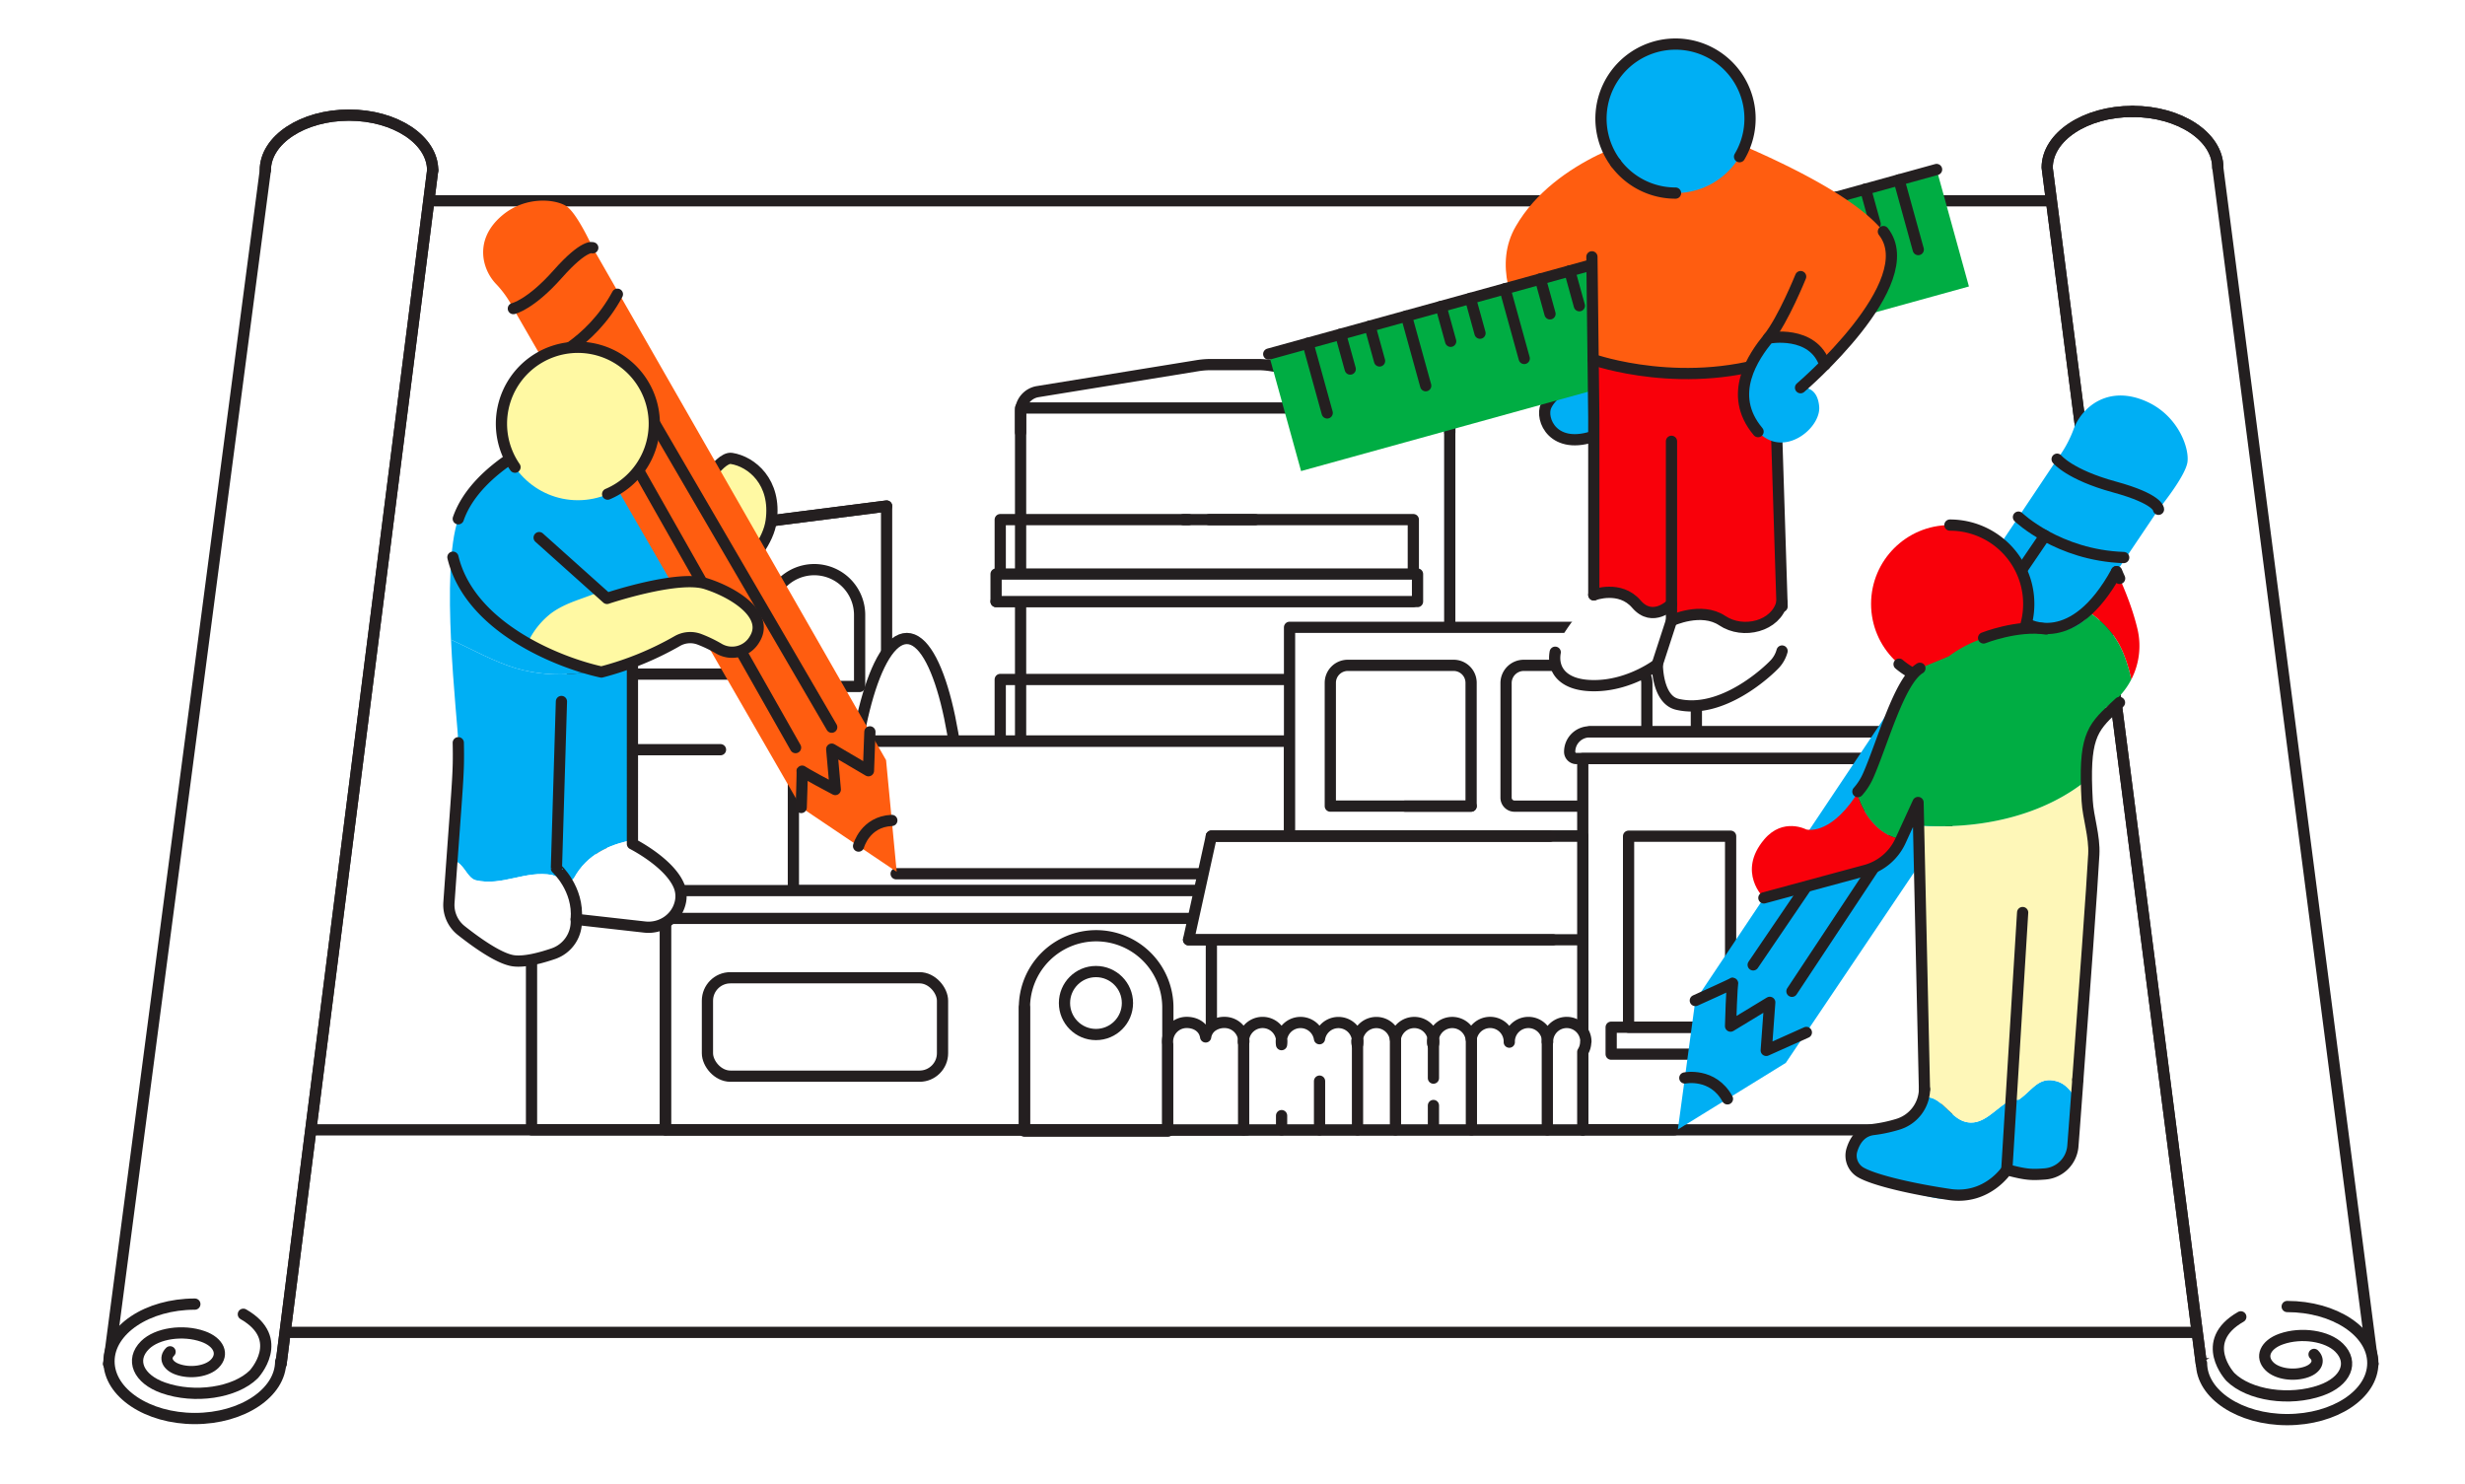 <svg id="Layer_1" data-name="Layer 1" xmlns="http://www.w3.org/2000/svg" xmlns:xlink="http://www.w3.org/1999/xlink" viewBox="0 0 1920.74 1156.48"><defs><style>.cls-1,.cls-4{fill:none;}.cls-2{fill:#fef7b8;}.cls-3,.cls-6,.cls-7{fill:#fff;}.cls-3{stroke:#231f20;stroke-width:8.75px;}.cls-10,.cls-15,.cls-18,.cls-3,.cls-4,.cls-5,.cls-6,.cls-8,.cls-9{stroke-linecap:round;stroke-linejoin:round;}.cls-10,.cls-15,.cls-18,.cls-4,.cls-5,.cls-6,.cls-8,.cls-9{stroke:#241f20;stroke-width:8.75px;}.cls-5{fill:#fffaa4;}.cls-13,.cls-8{fill:#00ad43;}.cls-16,.cls-9{fill:#00b0f5;}.cls-10,.cls-11{fill:#00aff4;}.cls-12{fill:#ff5d10;}.cls-14,.cls-15{fill:#f9000a;}.cls-17{fill:url(#New_Pattern_Swatch_1);}.cls-18,.cls-19{fill:#fff9a3;}</style><pattern id="New_Pattern_Swatch_1" data-name="New Pattern Swatch 1" width="144" height="144" patternTransform="translate(-2455.69 -465.74) rotate(10.8) scale(0.88)" patternUnits="userSpaceOnUse" viewBox="0 0 144 144"><rect class="cls-1" width="144" height="144"/><rect class="cls-2" width="144" height="144"/></pattern></defs><polygon class="cls-3" points="1818.92 1038.13 124.4 1038.13 244.5 156.47 1698.82 156.47 1818.92 1038.13"/><rect class="cls-3" x="795.25" y="317.91" width="334.4" height="376.01"/><polyline class="cls-4" points="776.15 468.71 1101.16 468.71 1101.16 447.28"/><polygon class="cls-4" points="690.84 877.48 468.52 877.48 468.52 422.71 690.84 394.29 690.84 877.48"/><line class="cls-5" x1="468.52" y1="422.71" x2="690.84" y2="394.29"/><path class="cls-4" d="M795.25,336.82v-16a15.89,15.89,0,0,1,13.33-15.68L933,284.93a66.61,66.61,0,0,1,10.65-.86h36.25a66.36,66.36,0,0,1,10.53.84l125.91,20.26a15.87,15.87,0,0,1,13.36,15.68v16"/><line class="cls-6" x1="978.02" y1="404.87" x2="942.27" y2="404.87"/><line class="cls-6" x1="445.98" y1="584.14" x2="561.42" y2="584.14"/><line class="cls-6" x1="445.98" y1="525.21" x2="578.82" y2="525.21"/><path class="cls-3" d="M634.48,443.84h0a35.34,35.34,0,0,1,35.34,35.34v55.69a0,0,0,0,1,0,0H599.13a0,0,0,0,1,0,0V479.18A35.34,35.34,0,0,1,634.48,443.84Z"/><polygon class="cls-3" points="414.17 880.33 912.14 880.33 912.14 723.79 414.17 730.58 414.17 880.33"/><path class="cls-7" d="M613,751.86H798.83V712.79H422.3c-9,11-16.22,18.27-16.22,27.22"/><rect class="cls-4" x="779.39" y="529.42" width="307.54" height="59.54"/><path class="cls-3" d="M749.35,657.59c0,80.92-17.93,133-42.73,133s-44.9-52-44.9-133,20.11-160.1,44.9-160.1S749.35,576.66,749.35,657.59Z"/><rect class="cls-3" x="618.21" y="577.41" width="386.6" height="116.51"/><line class="cls-4" x1="698.28" y1="680.79" x2="1008.03" y2="680.79"/><line class="cls-6" x1="618.21" y1="577.41" x2="1004.82" y2="577.41"/><rect class="cls-3" x="518.5" y="693.92" width="453.19" height="186.41"/><rect class="cls-4" x="551.24" y="761.84" width="183.18" height="76.68" rx="17.89"/><path class="cls-4" d="M854.15,729.1h0A55.9,55.9,0,0,1,910,785v96.36a0,0,0,0,1,0,0H798.25a0,0,0,0,1,0,0V785A55.9,55.9,0,0,1,854.15,729.1Z"/><rect class="cls-3" x="1004.82" y="488.79" width="317" height="162.76"/><path class="cls-3" d="M1187.35,518.42h82.07a13.82,13.82,0,0,1,13.82,13.82v95.88a0,0,0,0,1,0,0H1180.11a6.58,6.58,0,0,1-6.58-6.58V532.24A13.82,13.82,0,0,1,1187.35,518.42Z"/><path class="cls-3" d="M1050.21,518.42h82.48A13.61,13.61,0,0,1,1146.29,532v96.09a0,0,0,0,1,0,0h-109.7a0,0,0,0,1,0,0V532A13.61,13.61,0,0,1,1050.21,518.42Z"/><rect class="cls-3" x="1233.3" y="584.14" width="283.71" height="296.19"/><rect class="cls-4" x="1268.99" y="651.55" width="79.52" height="148.82"/><rect class="cls-4" x="1255.43" y="800.37" width="93.08" height="20.99"/><path class="cls-4" d="M1460.27,584.14h28.37a0,0,0,0,1,0,0v19.18a14.19,14.19,0,0,1-14.19,14.19h0a14.19,14.19,0,0,1-14.19-14.19V584.14A0,0,0,0,1,1460.27,584.14Z"/><path class="cls-4" d="M1488.64,584.14H1517a0,0,0,0,1,0,0v19.18a14.19,14.19,0,0,1-14.19,14.19h0a14.19,14.19,0,0,1-14.19-14.19V584.14A0,0,0,0,1,1488.64,584.14Z"/><path class="cls-3" d="M1238.63,570.22h276.31a15.54,15.54,0,0,1,15.54,15.54v0a5.26,5.26,0,0,1-5.26,5.26H1228.35a5.26,5.26,0,0,1-5.26-5.26v0a15.54,15.54,0,0,1,15.54-15.54Z"/><line class="cls-8" x1="1238.63" y1="570.22" x2="1514.94" y2="570.22"/><line class="cls-4" x1="1304.78" y1="880.33" x2="226.38" y2="880.33"/><polyline class="cls-4" points="971.69 693.92 971.69 715.59 518.5 715.59 518.5 693.92"/><polyline class="cls-3" points="943.91 799.08 943.91 651.55 1233.3 651.55 1233.3 880.33"/><polygon class="cls-3" points="1233.3 651.55 943.91 651.55 926.13 732.24 1233.3 732.24 1233.3 651.55"/><line class="cls-9" x1="926.13" y1="732.24" x2="1210.03" y2="732.24"/><line class="cls-4" x1="943.91" y1="651.55" x2="1207.77" y2="651.55"/><path class="cls-6" d="M939.61,810.87c0,.25,0,.51,0,.77a15.86,15.86,0,0,1-.17,2.3,14.57,14.57,0,0,1-.18-2.3c0-.26,0-.52,0-.77Z"/><path class="cls-6" d="M998.67,810.87c0,.25,0,.51,0,.77a15.86,15.86,0,0,1-.17,2.3,14.57,14.57,0,0,1-.18-2.3c0-.26,0-.52,0-.77Z"/><path class="cls-6" d="M1116.83,811.64a14.57,14.57,0,0,1-.18,2.3,14.57,14.57,0,0,1-.18-2.3c0-.26,0-.52,0-.77h.32C1116.82,811.12,1116.83,811.38,1116.83,811.64Z"/><path class="cls-6" d="M939.63,811.64a15.86,15.86,0,0,1-.17,2.3,14.57,14.57,0,0,1-.18-2.3c0-.26,0-.52,0-.77a15.13,15.13,0,0,1,.16-1.54,15.16,15.16,0,0,1,.15,1.54C939.63,811.12,939.63,811.38,939.63,811.64Z"/><path class="cls-6" d="M969.16,811.64c0,.78-.35.78-.35,0,0-.26,0-.52,0-.77a15.13,15.13,0,0,1,.16-1.54,15.16,15.16,0,0,1,.15,1.54C969.16,811.12,969.16,811.38,969.16,811.64Z"/><path class="cls-6" d="M969.14,810.87c0,.25,0,.51,0,.77,0,.78-.35.78-.35,0,0-.26,0-.52,0-.77a15.13,15.13,0,0,1,.16-1.54A15.16,15.16,0,0,1,969.14,810.87Z"/><path class="cls-6" d="M998.69,811.64a15.86,15.86,0,0,1-.17,2.3,14.57,14.57,0,0,1-.18-2.3c0-.26,0-.52,0-.77a15.13,15.13,0,0,1,.16-1.54,15.16,15.16,0,0,1,.15,1.54C998.69,811.12,998.69,811.38,998.69,811.64Z"/><path class="cls-6" d="M998.69,811.64a15.86,15.86,0,0,1-.17,2.3,14.57,14.57,0,0,1-.18-2.3c0-.26,0-.52,0-.77a15.13,15.13,0,0,1,.16-1.54,15.16,15.16,0,0,1,.15,1.54C998.69,811.12,998.69,811.38,998.69,811.64Z"/><path class="cls-10" d="M1057.76,811.64a15,15,0,0,1-.18,2.33,15,15,0,0,1-.18-2.33c0-.26,0-.51,0-.77,0-.53.08-1,.16-1.56.08.51.13,1,.16,1.56C1057.75,811.13,1057.76,811.38,1057.76,811.64Z"/><path class="cls-10" d="M1057.76,811.64a15,15,0,0,1-.18,2.33,15,15,0,0,1-.18-2.33c0-.26,0-.51,0-.77,0-.53.08-1,.16-1.56.08.51.13,1,.16,1.56C1057.75,811.13,1057.76,811.38,1057.76,811.64Z"/><path class="cls-10" d="M1175.88,811.64c0,.13,0,.26,0,.39,0-.13,0-.26,0-.39s0-.25,0-.38C1175.88,811.39,1175.88,811.51,1175.88,811.64Z"/><path class="cls-10" d="M1175.88,810.87c0,.13,0,.26,0,.39,0-.13,0-.26,0-.39Z"/><path class="cls-10" d="M1205.73,811.26c0,.13,0,.25,0,.38s0,.26,0,.39c0-.13,0-.26,0-.39S1205.72,811.39,1205.73,811.26Z"/><path class="cls-10" d="M1205.74,810.87c0,.13,0,.26,0,.39,0-.13,0-.26,0-.39Z"/><path class="cls-10" d="M1175.88,811.64c0,.13,0,.26,0,.39,0-.13,0-.26,0-.39s0-.25,0-.38C1175.88,811.39,1175.88,811.51,1175.88,811.64Z"/><path class="cls-10" d="M1175.88,811.64c0,.13,0,.26,0,.39,0-.13,0-.26,0-.39s0-.25,0-.38C1175.88,811.39,1175.88,811.51,1175.88,811.64Z"/><path class="cls-10" d="M1205.74,811.64c0,.13,0,.26,0,.39,0-.13,0-.26,0-.39s0-.25,0-.38C1205.74,811.39,1205.74,811.51,1205.74,811.64Z"/><path class="cls-3" d="M1235.6,811.64a14.82,14.82,0,0,1-2.3,8v60.74H909.88V813.65a14.92,14.92,0,0,1,14.81-17c7.47,0,13.65,4.12,14.76,11.28a12.51,12.51,0,0,1,5-8.33,16.47,16.47,0,0,1,9.77-2.95A14.94,14.94,0,0,1,969,809.33c-.07.5-.12,1-.15,1.54,0,.25,0,.51,0,.77,0,.79.35.79.35,0,0-.26,0-.52,0-.77a15.13,15.13,0,0,0-.16-1.54,14.94,14.94,0,0,1,29.53,0c-.07.5-.12,1-.15,1.54,0,.25,0,.51,0,.77a15.76,15.76,0,0,0,.17,2.3,14.47,14.47,0,0,0,.18-2.3c0-.26,0-.52,0-.77a15.13,15.13,0,0,0-.16-1.54,14.95,14.95,0,0,1,29.54,0,14.95,14.95,0,0,1,29.53,0c-.08.51-.13,1-.16,1.56,0,.26,0,.51,0,.77a15,15,0,0,0,.18,2.33,15,15,0,0,0,.18-2.33c0-.26,0-.51,0-.77,0-.53-.08-1-.16-1.56a14.95,14.95,0,0,1,29.53,0,14.95,14.95,0,0,1,29.54,0,15.13,15.13,0,0,0-.16,1.54c0,.25,0,.51,0,.77a14.47,14.47,0,0,0,.18,2.3,15.76,15.76,0,0,0,.17-2.3c0-.26,0-.52,0-.77a15.16,15.16,0,0,0-.15-1.54,14.94,14.94,0,0,1,29.52,0,14.94,14.94,0,0,1,29.69,1.51c0,.13,0,.26,0,.39s0,.25,0,.38,0,.26,0,.39c0-.13,0-.26,0-.39s0-.25,0-.38,0-.26,0-.39a14.94,14.94,0,0,1,29.84,0c0,.13,0,.26,0,.39s0,.25,0,.38,0,.26,0,.39c0-.13,0-.26,0-.39s0-.25,0-.38,0-.26,0-.39a14.94,14.94,0,0,1,29.86.77Z"/><path class="cls-10" d="M1205.74,811.64c0,.13,0,.26,0,.39,0-.13,0-.26,0-.39s0-.25,0-.38C1205.74,811.39,1205.74,811.51,1205.74,811.64Z"/><path class="cls-6" d="M1116.83,811.64a14.57,14.57,0,0,1-.18,2.3,14.57,14.57,0,0,1-.18-2.3c0-.26,0-.52,0-.77,0-.53.09-1,.16-1.54.07.5.13,1,.16,1.54C1116.82,811.12,1116.83,811.38,1116.83,811.64Z"/><path class="cls-10" d="M1057.76,811.64a15,15,0,0,1-.18,2.33,15,15,0,0,1-.18-2.33c0-.26,0-.51,0-.77h.32C1057.75,811.13,1057.76,811.38,1057.76,811.64Z"/><line class="cls-6" x1="969.04" y1="809.33" x2="969.04" y2="880.34"/><line class="cls-6" x1="998.62" y1="869.26" x2="998.62" y2="880.34"/><line class="cls-6" x1="1028.2" y1="842.38" x2="1028.2" y2="880.34"/><line class="cls-6" x1="1057.78" y1="809.33" x2="1057.78" y2="880.34"/><line class="cls-6" x1="1087.36" y1="809.33" x2="1087.36" y2="880.34"/><line class="cls-6" x1="1116.94" y1="809.33" x2="1116.94" y2="840.04"/><line class="cls-6" x1="1116.94" y1="861.36" x2="1116.94" y2="879.23"/><line class="cls-6" x1="1146.52" y1="809.33" x2="1146.52" y2="880.33"/><line class="cls-6" x1="1205.68" y1="809.33" x2="1205.68" y2="880.34"/><path class="cls-6" d="M1116.83,811.64a14.57,14.57,0,0,1-.18,2.3,14.57,14.57,0,0,1-.18-2.3c0-.26,0-.52,0-.77,0-.53.09-1,.16-1.54.07.5.13,1,.16,1.54C1116.82,811.12,1116.83,811.38,1116.83,811.64Z"/><circle class="cls-3" cx="853.98" cy="781.54" r="24.53"/><polyline class="cls-4" points="922.26 404.87 1101.27 404.87 1101.27 448.79 988.47 448.79"/><polyline class="cls-4" points="820.44 448.79 779.39 448.79 779.39 404.87 926.13 404.87"/><line class="cls-4" x1="1146.29" y1="628.12" x2="1094.85" y2="628.12"/><line class="cls-4" x1="1233.3" y1="591.03" x2="1517.01" y2="591.03"/><line class="cls-4" x1="798.25" y1="880" x2="798.25" y2="785"/><line class="cls-4" x1="883.02" y1="449.23" x2="902.65" y2="449.23"/><rect class="cls-3" x="776.15" y="447.28" width="328.4" height="21.43"/><line class="cls-8" x1="1517.01" y1="666.21" x2="1517.01" y2="880.33"/><path class="cls-11" d="M1185.42,270.24a220.5,220.5,0,0,0,35.11,30.52s-11.85,7.25-14.84,18.45,11.9,34,42.42,15.88,14.14-75.57,9.67-81.06c-2.41-3-13.12-16.05-22.44-27.43-15,7.78-28.91,18.79-40.32,29.81C1190.46,260.06,1187.55,264.87,1185.42,270.24Z"/><path class="cls-12" d="M1292.57,136.15c14.63-38.95-6.54-30.68-6.54-30.68s-73.82,16.87-105,71c-16.78,29.14-3.42,62.9,12.48,87.86,3-4.91,6.78-9.13,11.91-11.9,13.19-8.81,28.79-17.18,45-22.15l-11.35-20.43S1278,175.1,1292.57,136.15Z"/><path class="cls-4" d="M1222.64,300.59s-13,5-17.9,15.51,5.65,35.55,38.9,23.2,27.4-71.84,24-78-28.53-51.43-28.53-51.43,38.86-34.73,53.48-73.68-6.54-30.68-6.54-30.68"/><rect class="cls-13" x="991.45" y="202.26" width="539.91" height="94.6" transform="translate(-20.9 345.03) rotate(-15.45)"/><line class="cls-4" x1="988.6" y1="275.88" x2="1509" y2="132.06"/><line class="cls-4" x1="1019.15" y1="267.44" x2="1034.16" y2="321.74"/><line class="cls-4" x1="1095.91" y1="246.23" x2="1110.92" y2="300.53"/><line class="cls-4" x1="1172.67" y1="225.01" x2="1187.68" y2="279.31"/><line class="cls-4" x1="1249.43" y1="203.8" x2="1264.44" y2="258.1"/><line class="cls-4" x1="1326.19" y1="182.58" x2="1341.2" y2="236.88"/><line class="cls-4" x1="1402.95" y1="161.37" x2="1417.96" y2="215.67"/><line class="cls-4" x1="1479.71" y1="140.15" x2="1494.72" y2="194.46"/><line class="cls-4" x1="1044.59" y1="260.41" x2="1052.1" y2="287.56"/><line class="cls-4" x1="1067.46" y1="254.09" x2="1074.96" y2="281.24"/><line class="cls-4" x1="1122.86" y1="238.78" x2="1130.36" y2="265.93"/><line class="cls-4" x1="1145.73" y1="232.46" x2="1153.23" y2="259.61"/><line class="cls-4" x1="1200.26" y1="217.39" x2="1207.77" y2="244.54"/><line class="cls-4" x1="1223.13" y1="211.07" x2="1230.64" y2="238.22"/><line class="cls-4" x1="1276.81" y1="196.23" x2="1284.32" y2="223.38"/><line class="cls-4" x1="1299.68" y1="189.91" x2="1307.19" y2="217.06"/><line class="cls-4" x1="1354.22" y1="174.84" x2="1361.72" y2="201.99"/><line class="cls-4" x1="1384.59" y1="195.67" x2="1377.09" y2="168.52"/><line class="cls-4" x1="1430.77" y1="153.68" x2="1438.27" y2="180.83"/><line class="cls-4" x1="1453.64" y1="147.36" x2="1461.14" y2="174.51"/><path class="cls-14" d="M1286.57,478.87c4.45,4.44,10.67-.89,15.12-6.23,0,3.56,2.66,7.12,2.66,10.67,16.89-10.67,32.9-2.67,48.9,5.34,6.22,3.55,11.56-1.78,17.78-3.56,4.44-.89,9.78-2.67,12.45-6.22a44.47,44.47,0,0,0,5.17-5l-4.51-142.38,15.58-52.25a116.64,116.64,0,0,1-28.69,8.47c-42.67,7.11-86.23,10.67-125.35-7.11-1.39-.52-2.86-1.19-4.37-1.93l.59,46.59V463.51s-.32.35-.86,1C1256.93,461.11,1273.59,466.57,1286.57,478.87Z"/><path class="cls-7" d="M1383.48,478.87c-2.67,3.55-8,5.33-12.45,6.22-6.22,1.78-11.56,7.11-17.78,3.56-16-8-32-16-48.9-5.34,0-3.55-2.66-7.11-2.66-10.67-4.45,5.34-10.67,10.67-15.12,6.23-13-12.3-29.64-17.76-45.53-14.39-4.65,5.27-26.93,31.06-29.21,43.72-2.55,14.14-2.24,24,33,26l46.57-16.55s.18,25.83,15.56,31.12,20.26,9,47.54-9,23.52-23.18,35.43-26.9l-1.24-39A44.47,44.47,0,0,1,1383.48,478.87Z"/><path class="cls-12" d="M1371,287.73a116.64,116.64,0,0,0,28.69-8.47l23-77L1343.4,86.19l-99,38-4,84.85.88,69.69c1.51.74,3,1.41,4.37,1.93C1284.8,298.4,1328.36,294.84,1371,287.73Z"/><polyline class="cls-4" points="1388.61 472.53 1384.14 331.51 1422.67 202.3 1330.78 86.19"/><path class="cls-4" d="M1211.83,508.2c-2.55,14.14,6.56,27,33,26s46.57-16.55,46.57-16.55-.28,27.41,15.56,31.12c35.07,8.2,70.95-25.92,76.11-31.51a24.2,24.2,0,0,0,5.52-10"/><polyline class="cls-4" points="1240.43 200.1 1241.9 325.28 1241.9 463.51"/><path class="cls-4" d="M1241.33,280.14s73,25.83,148.56-2"/><path class="cls-11" d="M1427.71,278.3A62,62,0,0,0,1401.26,262a72.68,72.68,0,0,0-20.36-2.52c-1,1.45-2,2.79-2.94,4-11.47,14.16-32.52,43.89-8.06,72.88,19.49,21.26,49.11-2.47,47.62-19.61S1403,302.08,1403,302.08,1414.21,292.5,1427.71,278.3Z"/><path class="cls-12" d="M1401.26,262c10.06,3,16.36,12.35,23.78,19.91,26-27.3,63.06-75.25,42.5-101.43-31.26-39.8-142.16-80-142.4-80.67l77.93,115.75s-11.43,28.28-22.17,43.92A72.68,72.68,0,0,1,1401.26,262Z"/><path class="cls-4" d="M1369.9,336.3c-24.46-29-3.41-58.72,8.06-72.88s25.11-47.91,25.11-47.91"/><path class="cls-4" d="M1467.54,180.43c31.26,39.8-64.55,121.65-64.55,121.65"/><circle class="cls-11" cx="1305.56" cy="92.37" r="58.08"/><path class="cls-4" d="M1305.56,150.45A58,58,0,0,1,1258.92,127"/><path class="cls-4" d="M1258.92,127a58.07,58.07,0,1,1,96.56-4.91"/><polyline class="cls-4" points="1291.36 517.61 1302.43 483.58 1302.43 343.85"/><path class="cls-15" d="M1241.9,463.51s20.41-7.72,33.18,7.17,27.35,0,27.35,0"/><path class="cls-15" d="M1302.43,483.58s23.25-10.92,39.56,0,42,4.39,46.52-14.18"/><path class="cls-4" d="M1378,263.42s34.68-6.74,44,20.8"/><path class="cls-3" d="M219,1062.72H84.69l122.05-930c0-23.78,29.19-43,65.2-43s65.2,19.27,65.2,43.05Z"/><path class="cls-4" d="M206.74,132.69c0-23.78,29.19-43,65.2-43s65.2,19.27,65.2,43.05"/><polyline class="cls-4" points="337.14 132.69 219 1062.72 84.69 1062.72"/><path class="cls-3" d="M218.71,1060.7c0,24.61-30,44.57-66.89,44.57s-66.89-20-66.89-44.57,29.94-44.58,66.89-44.58"/><path class="cls-4" d="M132.53,1053.29c-4.77,4.72-2.16,10.83,5.82,13.65,10,3.52,22.92,1.6,28.89-4.3,7.45-7.37,3.38-16.91-9.1-21.32-15.6-5.5-35.81-2.5-45.13,6.72-11.65,11.51-5.29,26.43,14.22,33.31,24.38,8.6,56,3.9,70.51-10.5,0,0,25.74-27.47-8.12-46.82"/><path class="cls-3" d="M1661.66,86.82c36.72,0,66.48,19.65,66.48,43.89,0,.66,120.8,932,120.8,932H1715.28s-120.1-931.35-120.1-932c0-24.24,29.76-43.89,66.48-43.89"/><path class="cls-4" d="M1848.94,1062.72H1715.28s-120.1-931.35-120.1-932c0-24.24,29.76-43.89,66.48-43.89"/><path class="cls-4" d="M1661.66,86.82c36.72,0,66.48,19.65,66.48,43.89"/><path class="cls-3" d="M1782.18,1018c36.86,0,66.74,19.73,66.74,44.06s-29.88,44.06-66.74,44.06-66.73-19.72-66.73-44.06"/><path class="cls-7" d="M1595.14,401.79s-17.58-19.12-35.16-7.17-20.93,45.34-8.37,57.1,21-6.65,28.91-11.67S1595.14,401.79,1595.14,401.79Z"/><path class="cls-11" d="M1602.92,357.79,1321,779.58l-13.6,100.48,84.1-51.9,290.44-431.32s21.07-25.63,22.55-36.91-7.5-36-31.53-46.91c-16.1-7.29-30.49-6.08-42,1.75a41.87,41.87,0,0,0-15.52,20.52A89.19,89.19,0,0,1,1602.92,357.79Z"/><path class="cls-4" d="M1602.92,357.79s9.75,12.1,44.52,21.6,34.48,17.45,34.48,17.45"/><path class="cls-4" d="M1654.79,434.42c-51.12-1.79-82-31.5-82-31.5"/><path class="cls-4" d="M1312.81,839.92s21.83-4.46,33.23,16.28"/><path class="cls-4" d="M1321,779.58s30.13-13.52,29.25-13.56-1.78,33.49-1.78,33.49L1379,781l-2.74,37.44,31.27-14"/><line class="cls-4" x1="1593.43" y1="417.35" x2="1366.08" y2="751.79"/><line class="cls-4" x1="1576.05" y1="500.93" x2="1396.29" y2="772.39"/><circle class="cls-14" cx="1519.38" cy="470.56" r="61.43"/><path class="cls-4" d="M1519.38,409.13a61.43,61.43,0,1,1-39.61,108.38"/><path class="cls-16" d="M1602.55,842.48c-14-4-19,7-29,14-1,1-4,0-5,0-13,5-23,23-39,17-11.17-4.3-18.65-21.13-30.69-18.17A20.54,20.54,0,0,1,1485.07,874a123.12,123.12,0,0,1-25.16,6.07c-19,2.16-18.81,28-18.81,28s34.56,20.1,69,25.68c29.29,4.74,53.58-22.33,53.58-22.33,16,4.19,21.21,4.14,32.28,3.08A21.15,21.15,0,0,0,1615,895c.74-9.77,1.76-23.34,2.94-39.06C1613.62,850.4,1609.84,844.47,1602.55,842.48Z"/><path class="cls-17" d="M1628.27,606c-35.7,30.21-86.94,40.71-133.38,37.13l4,211q0,.58,0,1.17c12-3,19.52,13.87,30.69,18.17,16,6,26-12,39-17,1,0,4,1,5,0,10-7,15-18,29-14,7.29,2,11.07,7.92,15.4,13.44,4.84-64.58,12.3-165.55,13.55-190.11C1627.57,634,1629.09,620.34,1628.27,606Z"/><path class="cls-14" d="M1665.53,490.12c-2.84-12-7.88-26.79-16.3-44.74l-18.86,30.33c-.44.72-.92,1.41-1.4,2.07,11.67,8.26,20.71,18.85,25.9,32.2a111.81,111.81,0,0,1,5.8,19.54A57.17,57.17,0,0,0,1665.53,490.12Z"/><path class="cls-13" d="M1629,477.78c-9.49,13.16-25.49,16.34-42.63,15l-.26,0c-24.15-2.18-48.3,4.15-67.71,18.67L1496,520.7c-19.41,11.8-41.62,80.64-49,96.82,4,16.43,16.73,32.86,32.76,36a187.7,187.7,0,0,0,14.8-28.27l.34,17.85c46.44,3.58,97.68-6.92,133.38-37.13a113.37,113.37,0,0,0-1.7-14.31,34.28,34.28,0,0,1,15.17-35l-.88-5.37a57.13,57.13,0,0,0,19.81-21.82,111.81,111.81,0,0,0-5.8-19.54C1649.68,496.63,1640.64,486,1629,477.78Z"/><path class="cls-14" d="M1447,617.52c-1,2.18-1.54,3.42-1.54,3.42-20.67,30.44-38,25.35-38,25.35s-18.13-9.65-32.81,7.8c-21.45,25.48-.24,45.52-.24,45.52s56.87-14.6,79.2-21.41c9.87-3,19-13.67,26.11-24.65C1463.72,650.38,1451,634,1447,617.52Z"/><path class="cls-4" d="M1651.63,450.68c-.76-1.75-1.56-3.51-2.4-5.3"/><path class="cls-4" d="M1619.05,841.2c4.79-64.23,11.29-152.63,12.45-175.39.74-14.36-4.42-28.72-5.16-41.82-2.76-48.69,3.29-56.2,20.6-72.32l4.59-4.27"/><path class="cls-4" d="M1499.59,848.72A29.14,29.14,0,0,1,1478.81,876a111.37,111.37,0,0,1-18.9,4.06c-10.05,1.14-14.73,8.92-16.91,16a15.13,15.13,0,0,0,7.18,17.6c11.24,6.26,41.31,13,69,17.07,29.36,4.27,44.57-19.33,44.57-19.33,14.81,3.86,18.86,4.13,29.64,3.3a23.63,23.63,0,0,0,21.81-21.78c1-12.68,2.33-30.93,3.88-51.71"/><path class="cls-4" d="M1374.44,699.61l79.2-21.41a41.91,41.91,0,0,0,27.19-23l13.72-29.91,5,223.44"/><path class="cls-4" d="M1496,520.7c-16.17,9.83-29.19,58.43-40.31,83.61a47.51,47.51,0,0,1-8,12.5"/><path class="cls-4" d="M1579.33,486s35.77,21.81,69.9-40.57"/><line class="cls-4" x1="1563.72" y1="911.39" x2="1576.05" y2="711.02"/><path class="cls-4" d="M1803.13,1055.3c4.77,4.71,2.16,10.82-5.83,13.64-10,3.52-22.91,1.6-28.88-4.3-7.46-7.37-3.38-16.91,9.1-21.32,15.6-5.5,35.81-2.49,45.13,6.72,11.65,11.52,5.28,26.43-14.22,33.31-24.38,8.6-56,3.9-70.51-10.49,0,0-25.74-27.47,8.12-46.82"/><line class="cls-6" x1="518.5" y1="715.59" x2="518.5" y2="880.22"/><path class="cls-18" d="M542.23,387.38S559.65,355.6,570,357.19c15.55,2.4,35.17,18.38,30.91,48.74s-51.41,68.27-84.85,69.68"/><path class="cls-11" d="M492.84,512.89V491.14l47.55-48.95L492.84,332.08l-61.9,7.33s-59.33,22.9-73.84,64.8c-7.08,20.45-7.33,58.61-5.68,94.23,16.85,7.64,33.15,17,51.05,22.39C432.63,529.44,464.85,525.68,492.84,512.89Z"/><path class="cls-11" d="M356.47,671.83c6,4,8,12,14,14,21,5,39-8,60-4,6,2,14,7,17,2,10-18,27.09-25.76,45.37-29.25V512.89c-28,12.79-60.21,16.55-90.37,7.94-17.9-5.37-34.2-14.75-51.05-22.39,1.72,37.35,5.52,71.91,5.68,80.29.41,21.92-.13,25.59-4.8,90C354.3,668.45,355.69,671.05,356.47,671.83Z"/><path class="cls-7" d="M528.93,689.81c-7.79-18-36.09-32.27-36.09-32.27v-3c-18.28,3.49-35.37,11.26-45.37,29.25-3,5-11,0-17-2-21-4-39,9-60,4-6-2-8-10-14-14-.78-.78-2.17-3.38-4.17-3.06-1,13.12-2.08,28.74-3.4,47.56,0,0,33.7,29.83,51.09,32.27s50.31-13.19,50.31-13.19L449,716.33l67,7.53S536.72,707.84,528.93,689.81Z"/><path class="cls-4" d="M357.1,578.73c.48,25.3-.32,26.28-7.28,124.55A25.44,25.44,0,0,0,359.36,725c11.37,9,29.4,22,40.63,23.59,8.56,1.2,20.88-2,31.18-5.51A26.45,26.45,0,0,0,449,716.33h0l53.42,6c12.42,1.39,24.32-6.3,27.47-18.39a21.27,21.27,0,0,0-1-14.13c-7.79-18-36.09-32.27-36.09-32.27V491.14l47.55-48.95L492.84,332.08l-61.9,7.33s-59.33,22.9-73.84,64.8"/><path class="cls-12" d="M400,240.44,624.31,629.17l74.39,50.1-8.27-87L461.88,193.05s-12.08-26.75-20.46-32.33-31.51-8.14-49.55,6.66c-12.08,9.92-16.75,21.81-15.06,34A37,37,0,0,0,387,221.76,78.69,78.69,0,0,1,400,240.44Z"/><path class="cls-4" d="M400,240.44s13.42-3,34.56-26.86,27.33-20.53,27.33-20.53"/><path class="cls-4" d="M424,282s35.67-12.91,57.09-52.76"/><path class="cls-4" d="M669,659.25s5-19.06,25.92-20"/><path class="cls-4" d="M624.31,629.17s1.06-29.2.68-28.52,25.88,14.52,25.88,14.52l-2.79-31.47,28.63,16.83,1.12-30.29"/><line class="cls-4" x1="443.53" y1="271.28" x2="619.91" y2="582.51"/><line class="cls-4" x1="503.04" y1="317.77" x2="648.07" y2="566.61"/><path class="cls-11" d="M429.47,477.83c12.2-8.95,25.72-11.28,38.42-17.22L430.11,418.9l-77.19,15.25c0,19.18,29,44.71,59.72,63.76A62,62,0,0,1,429.47,477.83Z"/><path class="cls-19" d="M550,454.77c-22.09-7-77,11.49-77,11.49l-5.11-5.65c-12.7,5.94-26.22,8.27-38.42,17.22a62,62,0,0,0-16.83,20.08c20.62,12.78,42,22.64,56,25.71a240.78,240.78,0,0,0,58.91-24,20.29,20.29,0,0,1,17.59-1.46,100.64,100.64,0,0,1,14.75,7.07,20.26,20.26,0,0,0,27.79-6.62c.25-.41.5-.84.75-1.27C599,478.89,572.09,461.75,550,454.77Z"/><path class="cls-4" d="M352.92,434.15c13,54.13,80.93,81.82,115.69,89.47a240.78,240.78,0,0,0,58.91-24,20.29,20.29,0,0,1,17.59-1.46,100.64,100.64,0,0,1,14.75,7.07,20.26,20.26,0,0,0,27.79-6.62c.25-.41.5-.84.75-1.27C599,478.89,572.09,461.75,550,454.77s-77,11.49-77,11.49L420.11,418.9"/><circle class="cls-19" cx="450.3" cy="330.2" r="59.55"/><path class="cls-4" d="M401.29,364a59.55,59.55,0,1,1,72.19,21"/><path class="cls-4" d="M437.47,546.57l-3.91,130S451.1,692.41,449,716.33"/><path class="cls-4" d="M1545.62,497.06s26.11-10.37,48.72-7"/></svg>